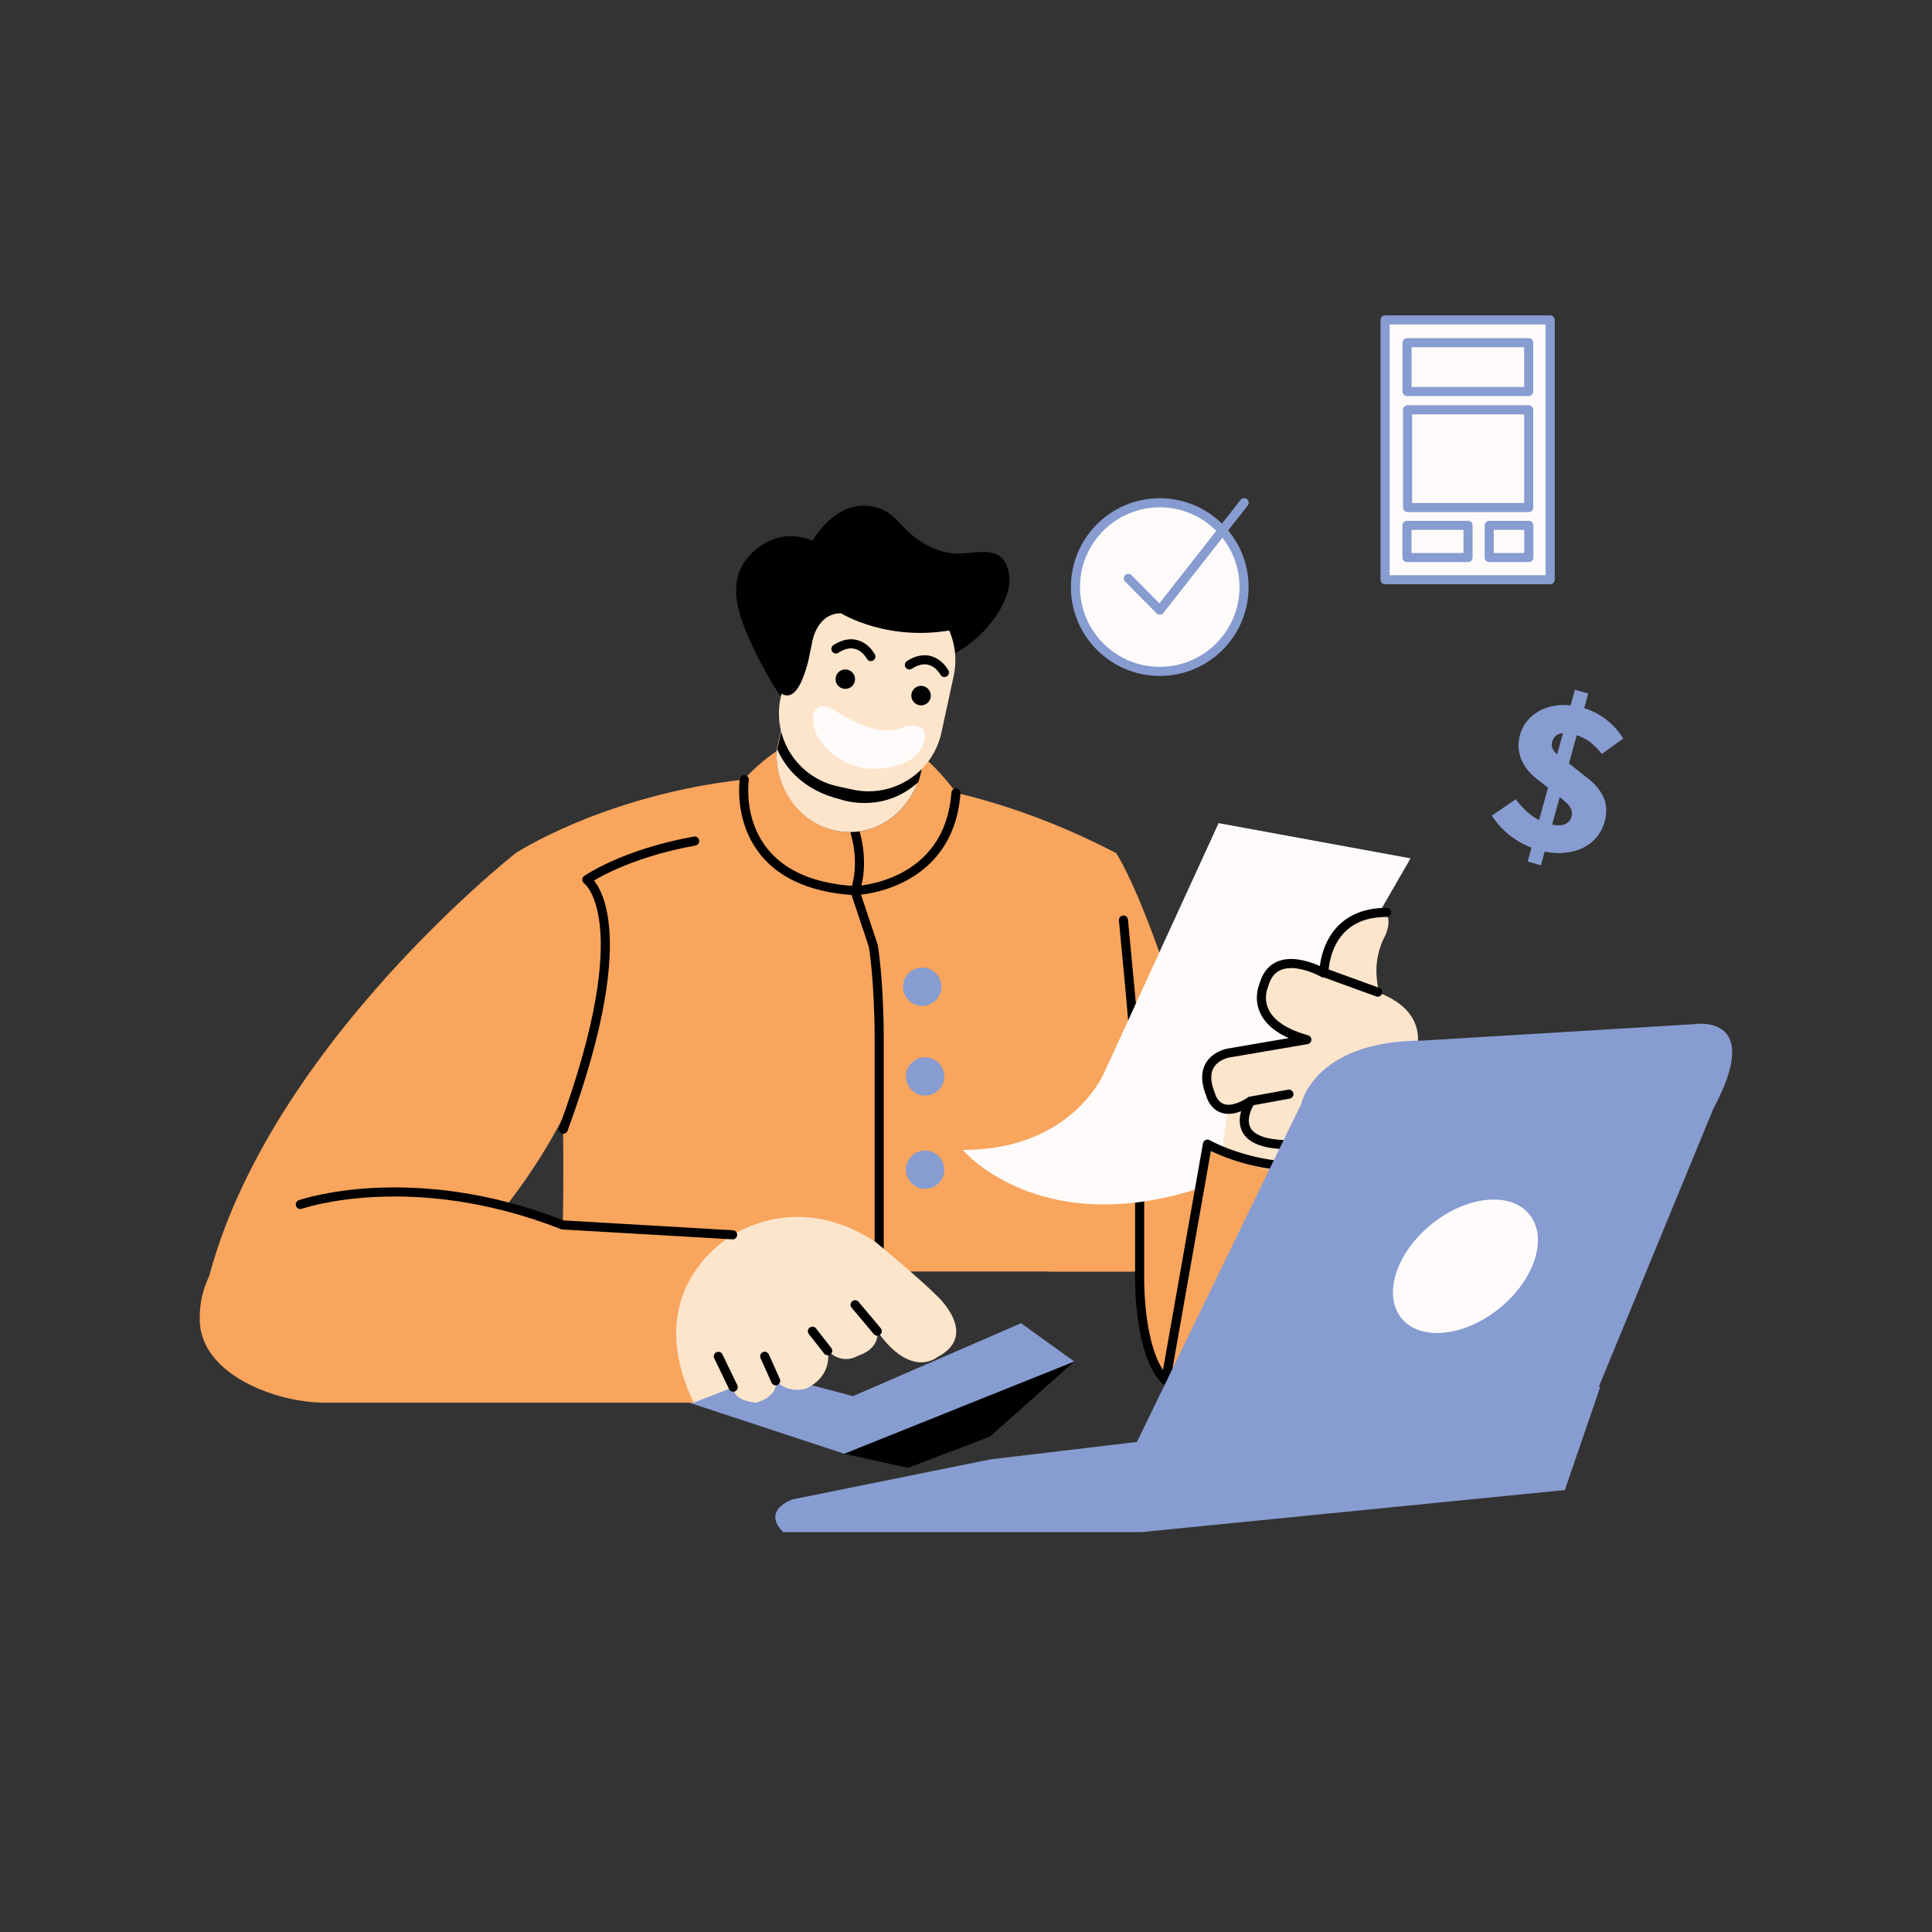 <svg xmlns="http://www.w3.org/2000/svg" xmlns:xlink="http://www.w3.org/1999/xlink" width="192" zoomAndPan="magnify" viewBox="0 0 144 144" height="192" preserveAspectRatio="xMidYMid meet" version="1.0"><rect x="0" y="0" width="144" height="144" fill="#333333" stroke="none"/><defs><clipPath id="e34fb40f51"><path d="M 14.453 63 L 46 63 L 46 99 L 14.453 99 Z M 14.453 63 " clip-rule="nonzero"/></clipPath><clipPath id="6ab1cd243b"><path d="M 14.453 88 L 55 88 L 55 105 L 14.453 105 Z M 14.453 88 " clip-rule="nonzero"/></clipPath><clipPath id="edb16d26a0"><path d="M 83 76 L 129.543 76 L 129.543 113 L 83 113 Z M 83 76 " clip-rule="nonzero"/></clipPath></defs><path stroke-linecap="round" transform="matrix(0.113, 0, 0, 0.113, 86.443, 43.759)" fill-opacity="1" fill="#fffbfb" fill-rule="nonzero" stroke-linejoin="round" d="M -0.014 -55.61 C 30.699 -55.61 55.587 -30.722 55.587 -0.009 C 55.587 30.705 30.699 55.593 -0.014 55.593 C -30.694 55.593 -55.616 30.705 -55.616 -0.009 C -55.616 -30.722 -30.694 -55.61 -0.014 -55.61 Z M -0.014 -55.61 " stroke="#879cd0" stroke-width="6" stroke-opacity="1" stroke-miterlimit="4"/><path stroke-linecap="round" transform="matrix(0.113, 0, 0, 0.113, 88.415, 41.474)" fill="none" stroke-linejoin="round" d="M -38.201 14.469 C -38.201 14.469 -17.415 35.427 -17.415 35.427 C -17.415 35.427 38.187 -35.445 38.187 -35.445 " stroke="#879cd0" stroke-width="6" stroke-opacity="1" stroke-miterlimit="4"/><path fill="#879cd0" d="M 114.707 63.363 C 114.012 63.172 113.355 62.859 112.742 62.422 C 112.133 61.988 111.613 61.445 111.191 60.797 C 111.191 60.797 112.977 59.566 112.977 59.566 C 113.281 59.992 113.637 60.367 114.047 60.695 C 114.453 61.023 114.914 61.258 115.418 61.398 C 115.926 61.539 116.316 61.555 116.598 61.449 C 116.875 61.344 117.051 61.16 117.125 60.898 C 117.172 60.719 117.18 60.559 117.137 60.414 C 117.098 60.273 117.02 60.137 116.91 60.004 C 116.801 59.871 116.656 59.734 116.477 59.594 C 116.301 59.453 116.105 59.297 115.891 59.125 C 115.891 59.125 114.719 58.191 114.719 58.191 C 114.461 58.008 114.223 57.793 114 57.551 C 113.777 57.309 113.598 57.043 113.461 56.762 C 113.32 56.48 113.234 56.172 113.195 55.836 C 113.156 55.504 113.191 55.145 113.293 54.766 C 113.41 54.344 113.613 53.973 113.902 53.648 C 114.188 53.324 114.539 53.066 114.945 52.879 C 115.355 52.691 115.816 52.582 116.324 52.551 C 116.832 52.52 117.363 52.582 117.922 52.738 C 118.559 52.91 119.137 53.195 119.664 53.59 C 120.191 53.988 120.633 54.473 120.984 55.047 C 120.984 55.047 119.391 56.191 119.391 56.191 C 119.105 55.828 118.801 55.527 118.484 55.285 C 118.164 55.043 117.75 54.852 117.242 54.715 C 116.852 54.605 116.516 54.598 116.234 54.691 C 115.957 54.785 115.773 54.984 115.688 55.289 C 115.605 55.594 115.695 55.875 115.961 56.121 C 116.227 56.371 116.59 56.656 117.047 56.977 C 117.047 56.977 118.148 57.859 118.148 57.859 C 118.766 58.301 119.211 58.797 119.484 59.348 C 119.758 59.902 119.793 60.543 119.594 61.27 C 119.473 61.703 119.27 62.086 118.984 62.422 C 118.699 62.758 118.348 63.023 117.93 63.223 C 117.512 63.418 117.031 63.535 116.488 63.574 C 115.945 63.613 115.352 63.543 114.707 63.363 Z M 114.707 63.363 " fill-opacity="1" fill-rule="nonzero"/><path fill="#879cd0" d="M 113.863 64.219 C 113.863 64.219 117.387 51.414 117.387 51.414 C 117.387 51.414 118.379 51.688 118.379 51.688 C 118.379 51.688 114.852 64.492 114.852 64.492 C 114.852 64.492 113.863 64.219 113.863 64.219 Z M 113.863 64.219 " fill-opacity="1" fill-rule="nonzero"/><path stroke-linecap="round" transform="matrix(0.113, 0, 0, 0.113, 109.387, 33.529)" fill-opacity="1" fill="#fffbfb" fill-rule="nonzero" stroke-linejoin="round" d="M -54.436 -85.709 C -54.436 -85.709 54.458 -85.709 54.458 -85.709 C 54.458 -85.709 54.458 85.682 54.458 85.682 C 54.458 85.682 -54.436 85.682 -54.436 85.682 C -54.436 85.682 -54.436 -85.709 -54.436 -85.709 Z M -54.436 -85.709 " stroke="#879cd0" stroke-width="6" stroke-opacity="1" stroke-miterlimit="4"/><path stroke-linecap="round" transform="matrix(0.113, 0, 0, 0.113, 109.425, 34.187)" fill-opacity="1" fill="#fffbfb" fill-rule="nonzero" stroke-linejoin="round" d="M -39.943 -32.228 C -39.943 -32.228 39.961 -32.228 39.961 -32.228 C 39.961 -32.228 39.961 32.233 39.961 32.233 C 39.961 32.233 -39.943 32.233 -39.943 32.233 C -39.943 32.233 -39.943 -32.228 -39.943 -32.228 Z M -39.943 -32.228 " stroke="#879cd0" stroke-width="6" stroke-opacity="1" stroke-miterlimit="4"/><path stroke-linecap="round" transform="matrix(0.113, 0, 0, 0.113, 109.406, 27.361)" fill-opacity="1" fill="#fffbfb" fill-rule="nonzero" stroke-linejoin="round" d="M -40.123 -16.116 C -40.123 -16.116 40.126 -16.116 40.126 -16.116 C 40.126 -16.116 40.126 16.114 40.126 16.114 C 40.126 16.114 -40.123 16.114 -40.123 16.114 C -40.123 16.114 -40.123 -16.116 -40.123 -16.116 Z M -40.123 -16.116 " stroke="#879cd0" stroke-width="6" stroke-opacity="1" stroke-miterlimit="4"/><path stroke-linecap="round" transform="matrix(0.113, 0, 0, 0.113, 107.142, 40.356)" fill-opacity="1" fill="#fffbfb" fill-rule="nonzero" stroke-linejoin="round" d="M -20.143 -10.62 C -20.143 -10.62 20.154 -10.62 20.154 -10.62 C 20.154 -10.62 20.154 10.614 20.154 10.614 C 20.154 10.614 -20.143 10.614 -20.143 10.614 C -20.143 10.614 -20.143 -10.62 -20.143 -10.62 Z M -20.143 -10.62 " stroke="#879cd0" stroke-width="6" stroke-opacity="1" stroke-miterlimit="4"/><path stroke-linecap="round" transform="matrix(0.113, 0, 0, 0.113, 112.473, 40.356)" fill-opacity="1" fill="#fffbfb" fill-rule="nonzero" stroke-linejoin="round" d="M -13.068 -10.62 C -13.068 -10.62 13.061 -10.62 13.061 -10.62 C 13.061 -10.62 13.061 10.614 13.061 10.614 C 13.061 10.614 -13.068 10.614 -13.068 10.614 C -13.068 10.614 -13.068 -10.62 -13.068 -10.62 Z M -13.068 -10.62 " stroke="#879cd0" stroke-width="6" stroke-opacity="1" stroke-miterlimit="4"/><path fill="#f9a55d" d="M 93.137 95.109 C 93.137 95.109 88.824 95.109 88.824 95.109 C 88.824 95.109 89.113 94.773 89.113 94.773 C 89.113 94.773 93.059 94.773 93.059 94.773 C 87.066 69 83.184 63.582 83.184 63.582 C 83.184 63.582 80.195 65.492 80.195 65.492 C 80.195 65.492 78.227 94.773 78.227 94.773 C 78.227 94.773 85.145 94.773 85.145 94.773 C 85.145 94.773 85.113 95.109 85.113 95.109 C 85.113 95.109 84.941 95.109 84.941 95.109 C 84.941 95.109 84.941 95.25 84.941 95.25 C 84.941 95.25 84.84 100.898 86.859 102.918 C 86.859 102.918 94.07 99.242 94.07 99.242 C 93.754 97.809 93.441 96.434 93.133 95.109 C 93.133 95.109 93.137 95.109 93.137 95.109 Z M 93.137 95.109 " fill-opacity="1" fill-rule="nonzero"/><path fill="#f9a55d" d="M 83.188 63.582 C 79.051 61.43 75.059 59.996 71.273 59.094 C 71.273 59.102 71.273 59.109 71.273 59.113 C 71.273 63.141 67.715 66.406 63.324 66.406 C 58.93 66.406 55.371 63.141 55.371 59.113 C 55.371 58.77 55.398 58.434 55.449 58.102 C 45.059 59.258 38.441 63.582 38.441 63.582 C 43.078 68.219 41.84 94.773 41.84 94.773 C 41.84 94.773 84.391 94.773 84.391 94.773 C 86.133 87.688 83.184 63.582 83.184 63.582 C 83.184 63.582 83.188 63.582 83.188 63.582 Z M 83.188 63.582 " fill-opacity="1" fill-rule="nonzero"/><path fill="#f9a55d" d="M 71.273 59.094 C 70.434 57.965 69.594 57.07 68.762 56.367 C 68.688 59.5 66.281 62.02 63.32 62.02 C 60.359 62.02 57.875 59.422 57.875 56.219 C 57.875 56.137 57.879 56.059 57.883 55.977 C 56.367 57.016 55.453 58.102 55.453 58.102 C 55.402 58.434 55.375 58.77 55.375 59.117 C 55.375 63.141 58.934 66.406 63.324 66.406 C 67.715 66.406 71.273 63.141 71.273 59.117 C 71.273 59.109 71.273 59.102 71.273 59.094 Z M 71.273 59.094 " fill-opacity="1" fill-rule="nonzero"/><path stroke-linecap="round" transform="matrix(0.113, 0, 0, 0.113, 64.632, 78.387)" fill="none" stroke-linejoin="round" d="M -7.955 -144.608 C -7.955 -144.608 -1.44 -125.201 -7.955 -105.828 C -7.955 -105.828 4.041 -69.875 4.041 -69.875 C 4.041 -69.875 7.936 -47.434 7.936 -8.033 C 7.936 -8.033 7.936 144.605 7.936 144.605 " stroke="#000001" stroke-width="6" stroke-opacity="1" stroke-miterlimit="4"/><path fill="#fde5cc" d="M 58.914 51.227 C 58.914 51.227 57.934 55.723 57.934 55.723 C 57.934 55.723 57.883 55.977 57.883 55.977 C 57.879 56.055 57.875 56.133 57.875 56.215 C 57.875 59.418 60.312 62.016 63.32 62.016 C 65.688 62.016 67.699 60.402 68.449 58.152 C 68.637 57.59 68.746 56.992 68.762 56.363 C 68.762 56.363 69.145 53.598 69.145 53.598 C 69.145 53.598 58.914 51.223 58.914 51.223 C 58.914 51.223 58.914 51.227 58.914 51.227 Z M 58.914 51.227 " fill-opacity="1" fill-rule="nonzero"/><path fill="#000001" d="M 69.145 53.738 C 69.145 53.738 58.914 51.363 58.914 51.363 C 58.914 51.363 57.934 55.859 57.934 55.859 C 58.547 57.234 59.855 58.906 62.684 59.594 C 62.684 59.594 65.789 60.711 68.449 58.289 C 68.637 57.727 68.746 57.129 68.762 56.5 C 68.762 56.5 69.145 53.734 69.145 53.734 C 69.145 53.734 69.145 53.738 69.145 53.738 Z M 69.145 53.738 " fill-opacity="1" fill-rule="nonzero"/><path fill="#879cd0" d="M 68.738 72.117 C 69.527 72.117 70.164 72.758 70.164 73.547 C 70.164 74.336 69.527 74.973 68.738 74.973 C 67.949 74.973 67.309 74.336 67.309 73.547 C 67.309 72.758 67.949 72.117 68.738 72.117 Z M 68.738 72.117 " fill-opacity="1" fill-rule="nonzero"/><path fill="#879cd0" d="M 68.953 78.805 C 69.742 78.805 70.383 79.441 70.383 80.23 C 70.383 81.02 69.742 81.66 68.953 81.66 C 68.164 81.66 67.527 81.02 67.527 80.23 C 67.527 79.441 68.164 78.805 68.953 78.805 Z M 68.953 78.805 " fill-opacity="1" fill-rule="nonzero"/><path fill="#879cd0" d="M 68.953 85.754 C 69.742 85.754 70.383 86.395 70.383 87.18 C 70.383 87.969 69.742 88.609 68.953 88.609 C 68.164 88.609 67.527 87.969 67.527 87.18 C 67.527 86.395 68.164 85.754 68.953 85.754 Z M 68.953 85.754 " fill-opacity="1" fill-rule="nonzero"/><path stroke-linecap="round" transform="matrix(0.113, 0, 0, 0.113, 63.338, 62.249)" fill="none" stroke-linejoin="round" d="M -69.585 -36.595 C -69.585 -36.595 -80.03 31.658 3.494 36.587 C 3.494 36.587 65.3 34.622 70.023 -27.84 " stroke="#000001" stroke-width="6" stroke-opacity="1" stroke-miterlimit="4"/><path stroke-linecap="round" transform="matrix(0.113, 0, 0, 0.113, 85.296, 85.722)" fill="none" stroke-linejoin="round" d="M -13.818 -151.737 C -13.818 -151.737 -9.853 -109.923 -9.853 -109.923 C -9.853 -109.923 -3.131 -42.843 -3.131 21.377 C -3.131 21.377 -3.131 84.08 -3.131 84.08 C -3.131 84.08 -3.993 133.925 13.828 151.747 " stroke="#000001" stroke-width="6" stroke-opacity="1" stroke-miterlimit="4"/><g clip-path="url(#e34fb40f51)"><path fill="#f9a55d" d="M 41.988 83.25 C 48.285 67.102 43.418 64.066 40.391 63.59 C 40.391 63.59 38.441 63.582 38.441 63.582 C 38.441 63.582 17.734 79.824 14.891 98.461 C 14.891 98.461 33.945 94.137 33.945 94.137 C 33.945 94.137 37.246 91.09 40.316 86.184 C 40.887 85.27 41.453 84.289 41.988 83.25 Z M 41.988 83.25 " fill-opacity="1" fill-rule="nonzero"/></g><path stroke-linecap="round" transform="matrix(0.113, 0, 0, 0.113, 46.878, 73.426)" fill="none" stroke-linejoin="round" d="M -43.324 95.037 C 8.176 -44.847 -27.777 -69.563 -27.777 -69.563 C -27.777 -69.563 -3.509 -86.592 43.337 -95.037 " stroke="#000001" stroke-width="6" stroke-opacity="1" stroke-miterlimit="4"/><path fill="#fffbfb" d="M 105.133 63.977 C 105.133 63.977 90.828 61.352 90.828 61.352 C 90.828 61.352 82.359 79.824 82.359 79.824 C 82.359 79.824 80.055 85.711 71.762 85.711 C 71.762 85.711 78.008 93.176 91.359 87.863 C 91.359 87.863 105.133 63.977 105.133 63.977 Z M 105.133 63.977 " fill-opacity="1" fill-rule="nonzero"/><path fill="#fde5cc" d="M 91.715 80.793 C 91.715 80.793 90.57 90.262 90.57 90.262 C 90.57 90.262 94.055 91.594 94.055 91.594 C 94.055 91.594 100.016 87.43 100.016 87.43 C 100.016 87.43 98.965 80.848 98.965 80.848 C 98.965 80.848 94.195 79.914 94.195 79.914 C 94.195 79.914 91.715 80.793 91.715 80.793 Z M 91.715 80.793 " fill-opacity="1" fill-rule="nonzero"/><path fill="#fde5cc" d="M 103.82 76.297 C 103.82 76.297 101.477 72.992 103.258 69.711 C 103.258 69.711 104.477 66.992 101.383 68.398 C 101.383 68.398 97.164 69.898 99.227 74.586 C 99.227 74.586 100.539 79.367 100.539 79.367 C 100.539 79.367 103.82 76.297 103.82 76.297 Z M 103.82 76.297 " fill-opacity="1" fill-rule="nonzero"/><path fill="#fde5cc" d="M 103.887 91.301 C 103.887 91.301 103.168 82.625 105.328 79.012 C 105.328 79.012 107.125 75.637 102.691 73.957 C 102.691 73.957 97.414 72.039 97.414 72.039 C 97.414 72.039 94.895 71.082 94.176 73.477 C 94.176 73.477 92.738 75.84 97.414 77.477 C 97.414 77.477 91.539 78.48 91.539 78.48 C 91.539 78.48 89.262 79.363 90.219 81.574 C 90.219 81.574 91.559 83.73 93.215 82.07 C 93.215 82.07 91.059 85.328 96.094 85.328 C 96.094 85.328 94.055 91.82 94.055 91.82 C 94.055 91.82 103.887 91.301 103.887 91.301 Z M 103.887 91.301 " fill-opacity="1" fill-rule="nonzero"/><path stroke-linecap="round" transform="matrix(0.113, 0, 0, 0.113, 101.013, 70.976)" fill="none" stroke-linejoin="round" d="M 14.81 26.303 C 14.81 26.303 -20.661 13.41 -20.661 13.41 C -20.661 13.41 -20.764 -26.3 20.67 -26.3 " stroke="#000001" stroke-width="6" stroke-opacity="1" stroke-miterlimit="4"/><path stroke-linecap="round" transform="matrix(0.113, 0, 0, 0.113, 94.644, 81.81)" fill="none" stroke-linejoin="round" d="M -12.577 2.294 C -12.577 2.294 12.587 -2.29 12.587 -2.29 " stroke="#000001" stroke-width="6" stroke-opacity="1" stroke-miterlimit="4"/><path stroke-linecap="round" transform="matrix(0.113, 0, 0, 0.113, 94.301, 81.805)" fill="none" stroke-linejoin="round" d="M 38.57 -82.145 C 38.57 -82.145 5.892 -100.898 -1.106 -73.493 C -1.106 -73.493 -12.102 -49.088 27.471 -38.195 C 27.471 -38.195 -24.374 -29.336 -24.374 -29.336 C -24.374 -29.336 -45.78 -25.785 -36.025 -2.035 C -36.025 -2.035 -31.854 16.683 -9.586 2.343 C -9.586 2.343 -29.131 31.092 15.819 31.092 C 15.819 31.092 -2.174 88.383 -2.174 88.383 " stroke="#000001" stroke-width="6" stroke-opacity="1" stroke-miterlimit="4"/><path fill="#f9a55d" d="M 89.98 85.254 C 89.98 85.254 96.812 90.504 105.328 84.629 C 105.328 84.629 106.766 102.918 106.766 102.918 C 106.766 102.918 86.863 102.918 86.863 102.918 C 86.863 102.918 89.98 85.254 89.98 85.254 Z M 89.98 85.254 " fill-opacity="1" fill-rule="nonzero"/><path stroke-linecap="round" transform="matrix(0.113, 0, 0, 0.113, 96.094, 93.773)" fill="none" stroke-linejoin="round" d="M -81.462 80.697 C -81.462 80.697 -53.954 -75.182 -53.954 -75.182 C -53.954 -75.182 9.921 -38.125 81.483 -80.697 " stroke="#000001" stroke-width="6" stroke-opacity="1" stroke-miterlimit="4"/><path fill="#000001" d="M 60.801 106.59 C 60.801 106.59 62.926 108.355 62.926 108.355 C 62.926 108.355 67.68 109.406 67.68 109.406 C 67.68 109.406 73.789 107.07 73.789 107.07 C 73.789 107.07 80.07 101.48 80.07 101.48 C 80.07 101.48 75.523 101.066 75.523 101.066 C 75.523 101.066 60.801 106.59 60.801 106.59 Z M 60.801 106.59 " fill-opacity="1" fill-rule="nonzero"/><path fill="#879cd0" d="M 49.047 103.781 C 49.047 103.781 62.926 108.355 62.926 108.355 C 62.926 108.355 80.07 101.48 80.07 101.48 C 80.07 101.48 76.105 98.625 76.105 98.625 C 76.105 98.625 63.574 104.062 63.574 104.062 C 63.574 104.062 52.312 101.066 52.312 101.066 C 52.312 101.066 49.047 103.781 49.047 103.781 Z M 49.047 103.781 " fill-opacity="1" fill-rule="nonzero"/><path fill="#fde5cc" d="M 48.887 93.301 C 48.887 93.301 54.652 92.039 54.652 92.039 C 54.652 92.039 59.465 88.691 65.289 92.598 C 65.289 92.598 68.441 95.188 69.848 96.598 C 69.848 96.598 73.051 99.512 69.848 101.16 C 69.848 101.16 67.91 102.812 65.387 99.219 C 65.387 99.219 65.676 100.48 63.93 101.062 C 63.93 101.062 62.805 101.789 61.691 100.676 C 61.691 100.676 62.148 102.52 60.078 103.492 C 60.078 103.492 58.84 103.941 57.816 102.918 C 57.816 102.918 58.105 104.043 56.359 104.543 C 56.359 104.543 54.652 104.461 54.652 103.395 C 54.652 103.395 51.703 104.543 51.703 104.543 C 51.703 104.543 45.004 98.93 45.004 98.93 C 45.004 98.93 48.887 93.301 48.887 93.301 Z M 48.887 93.301 " fill-opacity="1" fill-rule="nonzero"/><g clip-path="url(#6ab1cd243b)"><path fill="#f9a55d" d="M 15.082 99.605 C 14.969 99.246 14.902 98.863 14.891 98.461 C 14.691 92.062 22.488 88.914 27.676 88.676 C 30.27 88.559 32.883 88.816 35.426 89.32 C 36.617 89.555 37.797 89.848 38.957 90.203 C 39.832 90.473 41.062 91.254 41.949 91.301 C 41.949 91.301 54.652 92.039 54.652 92.039 C 54.652 92.039 47.551 95.836 51.703 104.543 C 51.703 104.543 24.207 104.543 24.109 104.543 C 21.059 104.543 16.121 102.914 15.082 99.605 Z M 15.082 99.605 " fill-opacity="1" fill-rule="nonzero"/></g><path stroke-linecap="round" transform="matrix(0.113, 0, 0, 0.113, 64.558, 98.233)" fill="none" stroke-linejoin="round" d="M 7.312 8.698 C 7.312 8.698 -7.304 -8.71 -7.304 -8.71 " stroke="#000001" stroke-width="6" stroke-opacity="1" stroke-miterlimit="4"/><path stroke-linecap="round" transform="matrix(0.113, 0, 0, 0.113, 61.121, 99.948)" fill="none" stroke-linejoin="round" d="M 5.037 6.426 C 5.037 6.426 -5.029 -6.432 -5.029 -6.432 " stroke="#000001" stroke-width="6" stroke-opacity="1" stroke-miterlimit="4"/><path stroke-linecap="round" transform="matrix(0.113, 0, 0, 0.113, 57.405, 102.003)" fill="none" stroke-linejoin="round" d="M 3.627 8.072 C 3.627 8.072 -3.612 -8.06 -3.612 -8.06 " stroke="#000001" stroke-width="6" stroke-opacity="1" stroke-miterlimit="4"/><path stroke-linecap="round" transform="matrix(0.113, 0, 0, 0.113, 54.095, 102.241)" fill="none" stroke-linejoin="round" d="M 4.92 10.183 C 4.92 10.183 -4.904 -10.155 -4.904 -10.155 " stroke="#000001" stroke-width="6" stroke-opacity="1" stroke-miterlimit="4"/><path stroke-linecap="round" transform="matrix(0.113, 0, 0, 0.113, 38.495, 90.438)" fill="none" stroke-linejoin="round" d="M -142.565 -5.863 C -142.565 -5.863 -69.176 -31.544 30.446 7.615 C 30.446 7.615 142.58 14.13 142.58 14.13 " stroke="#000001" stroke-width="6" stroke-opacity="1" stroke-miterlimit="4"/><path fill="#000001" d="M 65.535 50.207 C 67.816 50.055 70.18 49.457 72.074 48.129 C 73.648 47.023 75.816 44.414 75.094 42.305 C 74.465 40.473 72.48 41.383 71.086 41.246 C 69.824 41.121 68.707 40.535 67.77 39.699 C 67.047 39.059 66.594 38.301 65.668 37.941 C 63.496 37.105 61.664 38.488 60.551 40.309 C 60.551 40.309 58.199 39.062 55.969 41.297 C 53.809 43.453 55.297 46.516 56.398 48.809 C 56.738 49.512 59.73 55.305 61.121 54.082 C 61.121 54.082 65.535 50.207 65.535 50.207 Z M 65.535 50.207 " fill-opacity="1" fill-rule="nonzero"/><path fill="#fde5cc" d="M 63.555 58.852 C 63.555 58.852 62.438 58.609 62.438 58.609 C 59.438 57.957 57.535 54.996 58.184 52 C 58.184 52 59.102 47.785 59.102 47.785 C 59.75 44.785 62.711 42.883 65.711 43.535 C 65.711 43.535 66.828 43.777 66.828 43.777 C 69.828 44.43 71.73 47.387 71.082 50.387 C 71.082 50.387 70.168 54.602 70.168 54.602 C 69.516 57.598 66.555 59.504 63.555 58.852 Z M 63.555 58.852 " fill-opacity="1" fill-rule="nonzero"/><path fill="#fffbfb" d="M 62.266 52.977 C 63.781 53.914 65.699 54.992 67.543 54.125 C 69.398 53.887 68.871 55.23 68.871 55.23 C 68.469 57.07 65.809 57.496 64.273 57.219 C 62.508 56.902 60.5 55.32 60.598 53.434 C 60.598 53.434 60.676 51.992 62.266 52.977 Z M 62.266 52.977 " fill-opacity="1" fill-rule="nonzero"/><path fill="#000001" d="M 57.406 50.664 C 57.406 50.664 59.047 54.086 60.258 49.211 C 60.258 49.211 60.551 47.781 60.551 47.781 C 60.551 47.781 60.895 45.711 62.688 45.711 C 62.688 45.711 66.215 47.934 71.273 46.898 C 71.273 46.898 70.477 43.785 70.477 43.785 C 70.477 43.785 65.812 41.934 65.812 41.934 C 65.812 41.934 61.145 41.715 61.145 41.715 C 61.145 41.715 58.477 45.789 58.477 45.789 C 58.477 45.789 57.406 50.668 57.406 50.668 C 57.406 50.668 57.406 50.664 57.406 50.664 Z M 57.406 50.664 " fill-opacity="1" fill-rule="nonzero"/><path fill="#879cd0" d="M 58.379 114.195 C 58.379 114.195 85.078 114.195 85.078 114.195 C 85.078 114.195 116.633 111.059 116.633 111.059 C 116.633 111.059 119.281 103.352 119.281 103.352 C 119.281 103.352 73.801 108.777 73.801 108.777 C 73.801 108.777 62.301 111.105 62.301 111.105 C 62.301 111.105 59.082 111.754 59.082 111.754 C 59.082 111.754 56.719 112.535 58.379 114.199 C 58.379 114.199 58.379 114.195 58.379 114.195 Z M 58.379 114.195 " fill-opacity="1" fill-rule="nonzero"/><g clip-path="url(#edb16d26a0)"><path fill="#879cd0" d="M 84.27 108.441 C 84.27 108.441 96.988 82.27 96.988 82.27 C 96.988 82.27 97.961 77.559 106.031 77.559 C 106.031 77.559 126.266 76.336 126.266 76.336 C 126.266 76.336 131.551 75.465 127.711 82.617 C 127.711 82.617 118.152 105.824 118.152 105.824 C 118.152 105.824 117.133 109.66 113 109.66 C 113 109.66 86.625 112.453 86.625 112.453 C 86.625 112.453 82.457 112.164 84.266 108.438 C 84.266 108.438 84.27 108.441 84.27 108.441 Z M 84.27 108.441 " fill-opacity="1" fill-rule="nonzero"/></g><path fill="#fffbfb" d="M 106.688 91.25 C 109.324 89.117 112.594 88.789 113.992 90.516 C 115.395 92.246 114.395 95.375 111.758 97.512 C 109.125 99.645 105.855 99.973 104.453 98.246 C 103.055 96.516 104.055 93.387 106.688 91.25 Z M 106.688 91.25 " fill-opacity="1" fill-rule="nonzero"/><path fill="#000001" d="M 63.168 49.914 C 63.559 50.004 63.801 50.395 63.711 50.785 C 63.621 51.176 63.23 51.418 62.84 51.328 C 62.449 51.238 62.207 50.848 62.297 50.457 C 62.387 50.066 62.777 49.82 63.168 49.914 Z M 63.168 49.914 " fill-opacity="1" fill-rule="nonzero"/><path fill="#000001" d="M 68.812 51.137 C 69.203 51.23 69.449 51.617 69.359 52.008 C 69.27 52.402 68.879 52.645 68.488 52.555 C 68.098 52.465 67.852 52.074 67.941 51.684 C 68.035 51.293 68.422 51.047 68.812 51.137 Z M 68.812 51.137 " fill-opacity="1" fill-rule="nonzero"/><path stroke-linecap="round" transform="matrix(0.113, 0, 0, 0.113, 69.086, 49.651)" fill="none" stroke-linejoin="round" d="M 11.543 4.186 C 11.543 4.186 3.787 -10.671 -11.553 -0.812 " stroke="#000001" stroke-width="6" stroke-opacity="1" stroke-miterlimit="4"/><path stroke-linecap="round" transform="matrix(0.113, 0, 0, 0.113, 63.607, 48.461)" fill="none" stroke-linejoin="round" d="M 11.53 4.207 C 11.53 4.207 3.774 -10.685 -11.531 -0.826 " stroke="#000001" stroke-width="6" stroke-opacity="1" stroke-miterlimit="4"/></svg>